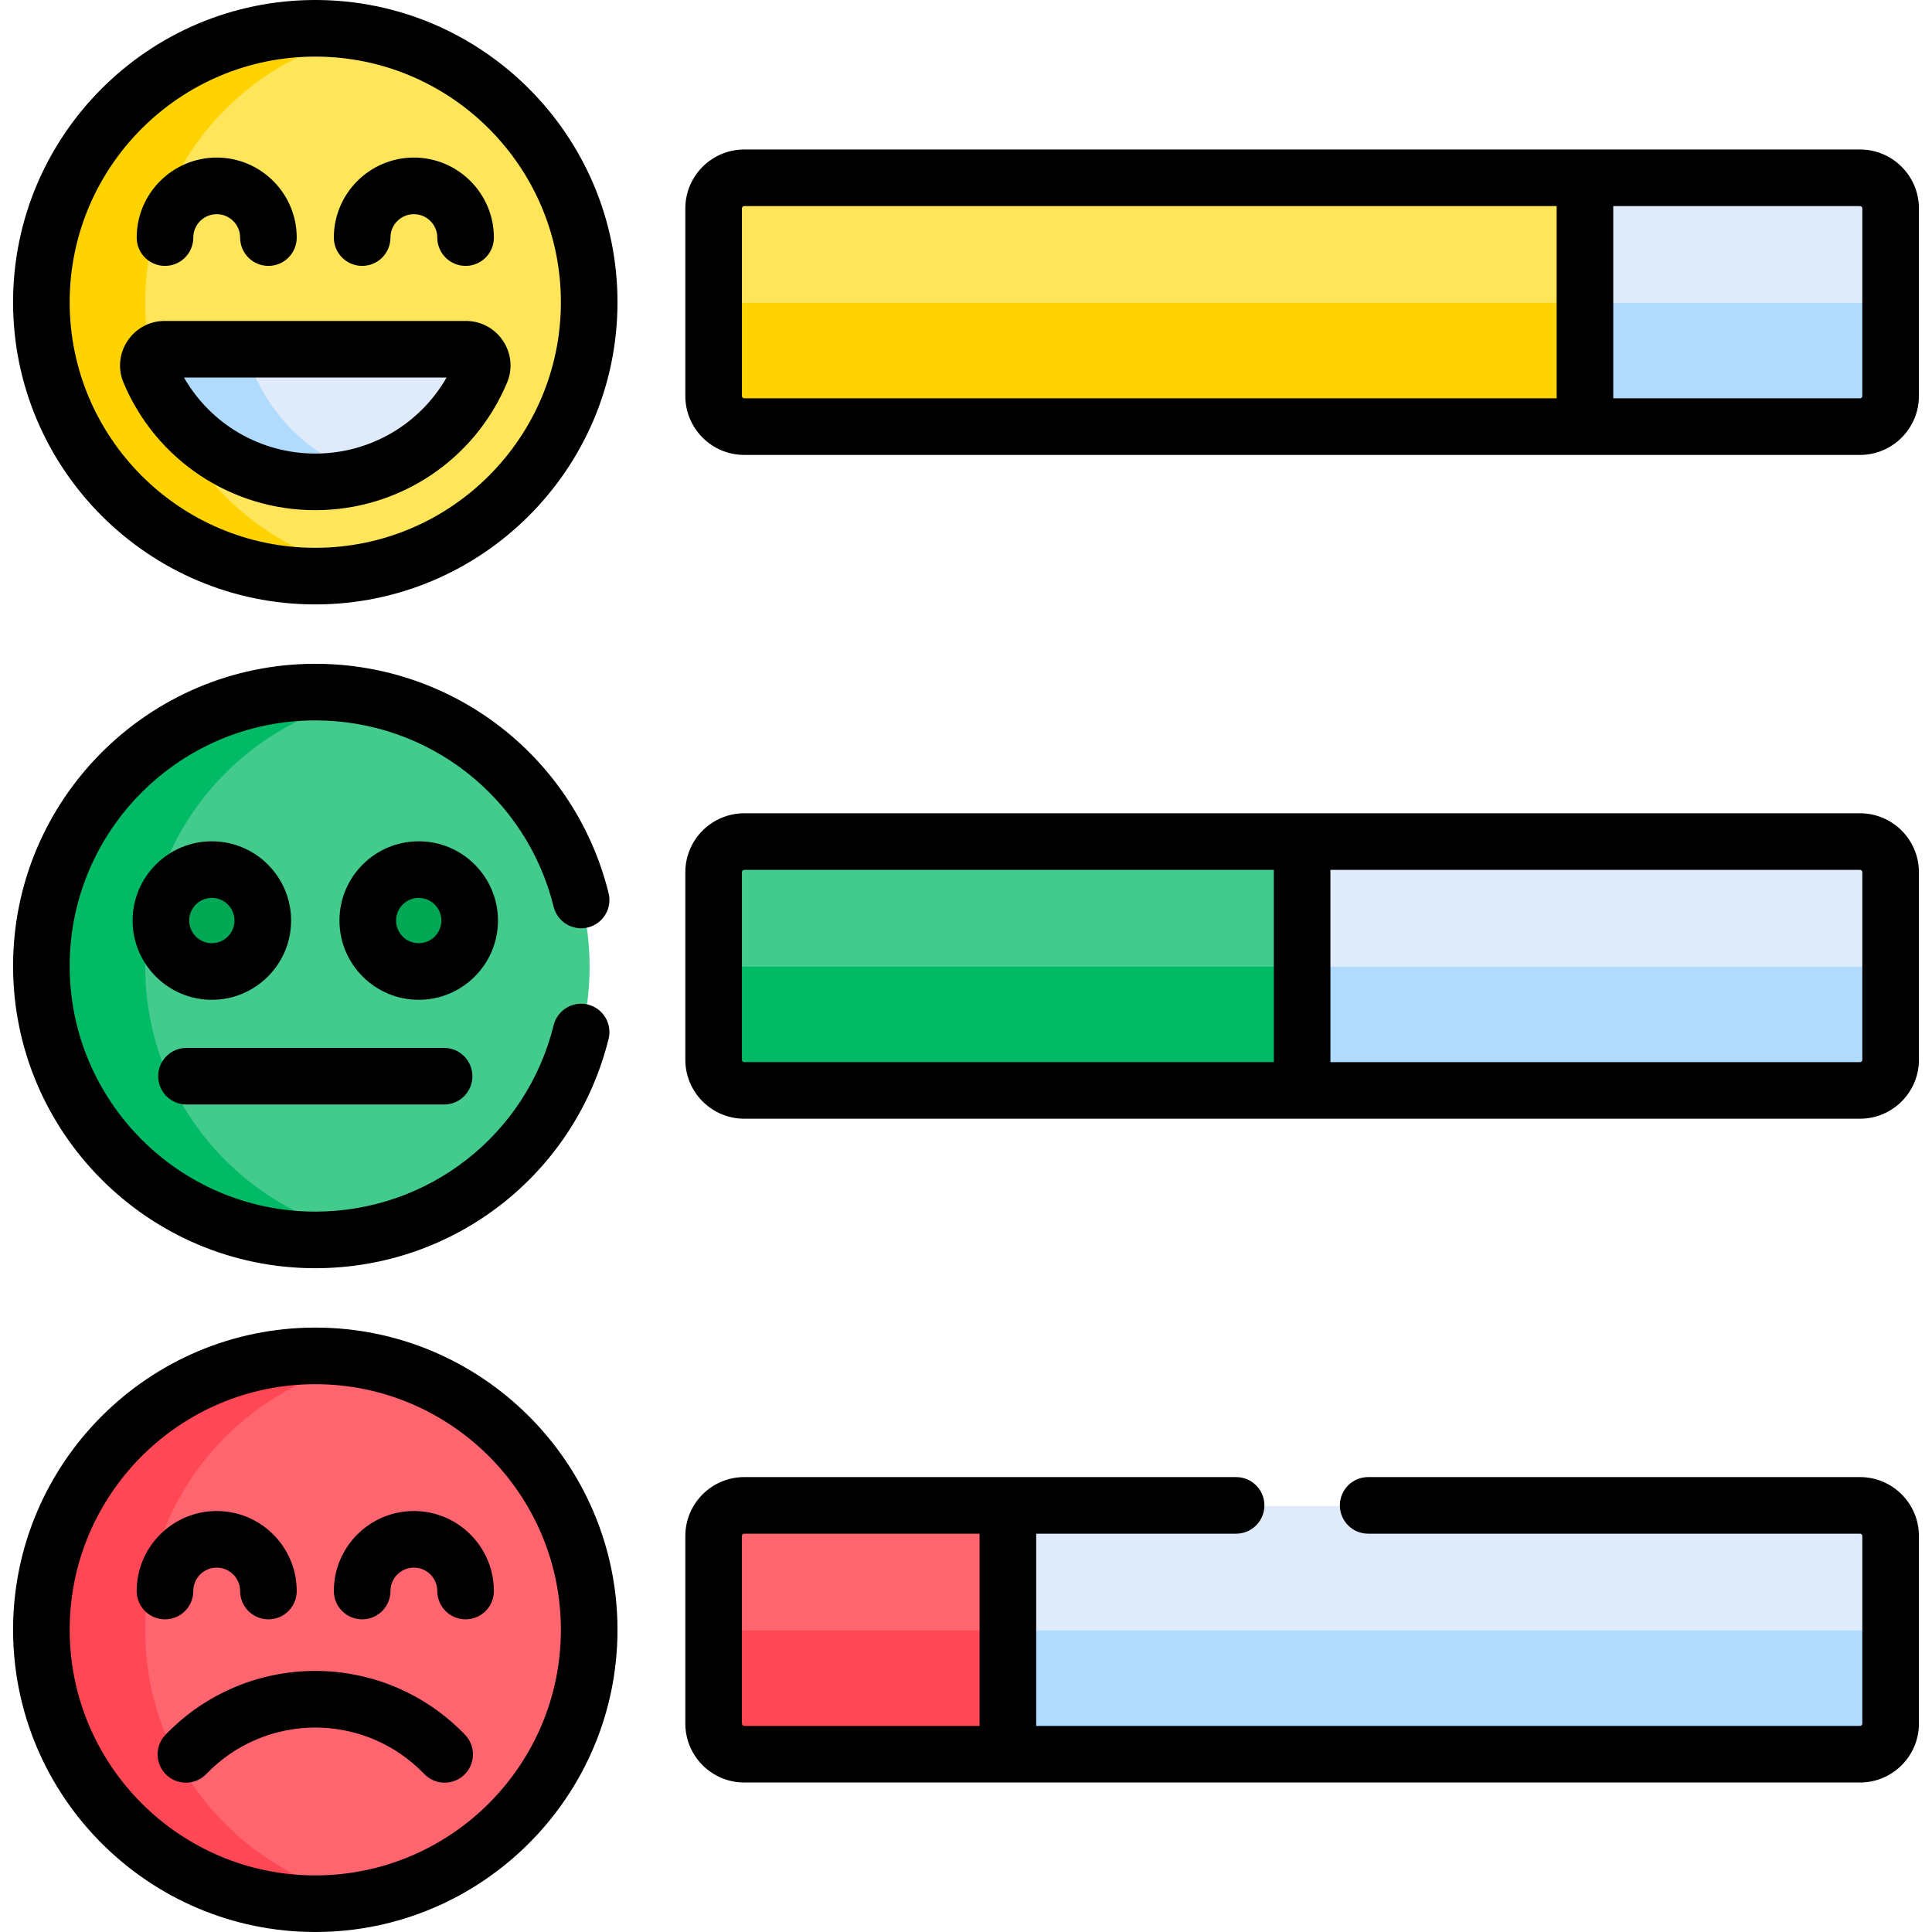 <svg id="Capa_1" enable-background="new 0 0 512 512" height="512" viewBox="0 0 512 512" width="512" xmlns="http://www.w3.org/2000/svg"><path d="m493.028 47.302h-74.891v65.942h74.891c4.482 0 8.115-3.634 8.115-8.116v-49.71c.001-4.482-3.633-8.116-8.115-8.116z" fill="#dfebfa"/><path d="m493.028 80.274h-74.891v32.971h74.891c4.482 0 8.115-3.634 8.115-8.116v-32.971c.001 4.482-3.633 8.116-8.115 8.116z" fill="#b1dbfc"/><path d="m493.028 223.214h-149.842v65.942h149.842c4.482 0 8.115-3.634 8.115-8.116v-49.71c.001-4.482-3.633-8.116-8.115-8.116z" fill="#dfebfa"/><path d="m493.028 256.185h-149.842v32.971h149.842c4.482 0 8.115-3.634 8.115-8.116v-32.97c.001 4.482-3.633 8.115-8.115 8.115z" fill="#b1dbfc"/><path d="m493.028 399.126h-227.821v65.942h227.821c4.482 0 8.115-3.634 8.115-8.115v-49.711c.001-4.482-3.633-8.116-8.115-8.116z" fill="#dfebfa"/><path d="m493.028 432.097h-227.821v32.971h227.821c4.482 0 8.115-3.634 8.115-8.115v-32.971c.001 4.482-3.633 8.115-8.115 8.115z" fill="#b1dbfc"/><circle cx="83.663" cy="80.274" fill="#fee55a" r="72.588"/><path d="m38.485 80.274c0-35.402 25.349-64.868 58.883-71.278-4.44-.849-9.018-1.31-13.705-1.31-40.089 0-72.588 32.499-72.588 72.588s32.499 72.588 72.588 72.588c4.687 0 9.265-.461 13.705-1.31-33.534-6.411-58.883-35.877-58.883-71.278z" fill="#ffd301"/><circle cx="83.663" cy="256.185" fill="#43cb8e" r="72.588"/><path d="m38.485 256.185c0-35.402 25.349-64.868 58.883-71.278-4.44-.849-9.018-1.31-13.705-1.31-40.089 0-72.588 32.499-72.588 72.588s32.499 72.588 72.588 72.588c4.687 0 9.265-.461 13.705-1.31-33.534-6.41-58.883-35.876-58.883-71.278z" fill="#00ba66"/><circle cx="56.253" cy="244.141" fill="#00a855" r="13.503"/><circle cx="111.073" cy="244.141" fill="#00a855" r="13.503"/><circle cx="83.663" cy="432.097" fill="#ff656f" r="72.588"/><path d="m38.485 432.098c0-35.402 25.349-64.868 58.883-71.278-4.44-.849-9.018-1.31-13.705-1.31-40.089 0-72.588 32.499-72.588 72.588s32.499 72.588 72.588 72.588c4.687 0 9.265-.461 13.705-1.31-33.534-6.411-58.883-35.877-58.883-71.278z" fill="#ff4756"/><path d="m123.58 92.739h-79.834c-3.069 0-5.174 3.129-3.985 5.959 7.201 17.144 24.142 29.186 43.902 29.186s36.701-12.042 43.902-29.186c1.189-2.83-.916-5.959-3.985-5.959z" fill="#dfebfa"/><path d="m67.171 98.698c-1.189-2.83.916-5.958 3.985-5.958h-27.41c-3.069 0-5.174 3.128-3.985 5.958 7.201 17.144 24.142 29.186 43.902 29.186 4.766 0 9.365-.707 13.705-2.01-13.657-4.102-24.733-14.167-30.197-27.176z" fill="#b1dbfc"/><path d="m267.207 399.126h-69.863c-4.482 0-8.116 3.633-8.116 8.116v49.711c0 4.482 3.634 8.116 8.116 8.116h69.863z" fill="#ff656f"/><path d="m189.229 423.982v32.971c0 4.482 3.633 8.115 8.116 8.115h69.863v-32.971h-69.863c-4.483 0-8.116-3.633-8.116-8.115z" fill="#ff4756"/><path d="m420.137 47.302h-222.793c-4.482 0-8.116 3.633-8.116 8.116v49.711c0 4.482 3.634 8.116 8.116 8.116h222.793z" fill="#fee55a"/><path d="m189.229 72.158v32.971c0 4.482 3.633 8.116 8.116 8.116h222.793v-32.972h-222.794c-4.482 0-8.115-3.633-8.115-8.115z" fill="#ffd301"/><path d="m345.186 223.214h-147.842c-4.482 0-8.116 3.633-8.116 8.116v49.711c0 4.482 3.634 8.116 8.116 8.116h147.842z" fill="#43cb8e"/><path d="m189.229 248.07v32.971c0 4.482 3.633 8.116 8.116 8.116h147.842v-32.971h-147.843c-4.482-.001-8.115-3.634-8.115-8.116z" fill="#00ba66"/><path d="m83.554 160.176c44.16 0 80.088-35.928 80.088-80.088s-35.928-80.088-80.088-80.088-80.088 35.927-80.088 80.088 35.928 80.088 80.088 80.088zm0-145.176c35.89 0 65.088 29.198 65.088 65.088s-29.198 65.088-65.088 65.088-65.088-29.199-65.088-65.088 29.198-65.088 65.088-65.088z"/><path d="m77.146 243.955c0-11.581-9.422-21.003-21.003-21.003s-21.003 9.422-21.003 21.003c0 11.582 9.422 21.003 21.003 21.003s21.003-9.421 21.003-21.003zm-27.005 0c0-3.31 2.693-6.003 6.003-6.003s6.003 2.693 6.003 6.003-2.693 6.003-6.003 6.003-6.003-2.693-6.003-6.003z"/><path d="m131.967 243.955c0-11.581-9.422-21.003-21.003-21.003s-21.003 9.422-21.003 21.003c0 11.582 9.422 21.003 21.003 21.003s21.003-9.421 21.003-21.003zm-21.003 6.003c-3.31 0-6.003-2.693-6.003-6.003s2.693-6.003 6.003-6.003 6.003 2.693 6.003 6.003-2.694 6.003-6.003 6.003z"/><path d="m83.554 512c44.16 0 80.088-35.927 80.088-80.088s-35.928-80.088-80.088-80.088-80.088 35.927-80.088 80.088 35.928 80.088 80.088 80.088zm0-145.176c35.89 0 65.088 29.199 65.088 65.088s-29.199 65.088-65.088 65.088-65.088-29.198-65.088-65.088 29.198-65.088 65.088-65.088z"/><path d="m83.554 135.198c22.25 0 42.197-13.26 50.817-33.782 3.264-7.77-2.48-16.362-10.9-16.362h-79.834c-8.428 0-14.162 8.597-10.9 16.363 8.619 20.521 28.567 33.781 50.817 33.781zm34.792-35.144c-7.09 12.379-20.268 20.145-34.792 20.145s-27.702-7.766-34.792-20.145z"/><path d="m43.724 70.464c4.143 0 7.5-3.358 7.5-7.5 0-3.422 2.783-6.206 6.205-6.206s6.206 2.784 6.206 6.206c0 4.142 3.357 7.5 7.5 7.5s7.5-3.358 7.5-7.5c0-11.693-9.513-21.206-21.206-21.206-11.692 0-21.205 9.513-21.205 21.206 0 4.142 3.357 7.5 7.5 7.5z"/><path d="m95.973 70.464c4.143 0 7.5-3.358 7.5-7.5 0-3.422 2.784-6.206 6.206-6.206s6.206 2.784 6.206 6.206c0 4.142 3.357 7.5 7.5 7.5s7.5-3.358 7.5-7.5c0-11.693-9.513-21.206-21.206-21.206s-21.206 9.513-21.206 21.206c0 4.142 3.357 7.5 7.5 7.5z"/><path d="m43.724 429.141c4.143 0 7.5-3.358 7.5-7.5 0-3.422 2.783-6.206 6.205-6.206s6.206 2.784 6.206 6.206c0 4.142 3.357 7.5 7.5 7.5s7.5-3.358 7.5-7.5c0-11.693-9.513-21.206-21.206-21.206-11.692 0-21.205 9.513-21.205 21.206 0 4.142 3.357 7.5 7.5 7.5z"/><path d="m95.973 429.141c4.143 0 7.5-3.358 7.5-7.5 0-3.422 2.784-6.206 6.206-6.206s6.206 2.784 6.206 6.206c0 4.142 3.357 7.5 7.5 7.5s7.5-3.358 7.5-7.5c0-11.693-9.513-21.206-21.206-21.206s-21.206 9.513-21.206 21.206c0 4.142 3.357 7.5 7.5 7.5z"/><path d="m44.067 470.333c2.984 2.872 7.732 2.782 10.604-.202 15.772-16.385 41.938-16.44 57.764 0 2.87 2.983 7.618 3.076 10.604.202 2.984-2.873 3.075-7.621.202-10.604-21.669-22.512-57.635-22.588-79.377 0-2.872 2.983-2.781 7.731.203 10.604z"/><path d="m49.417 292.705h68.273c4.143 0 7.5-3.358 7.5-7.5s-3.357-7.5-7.5-7.5h-68.273c-4.143 0-7.5 3.358-7.5 7.5s3.357 7.5 7.5 7.5z"/><path d="m197.235 120.559h295.684c8.61 0 15.615-7.005 15.615-15.615v-49.712c0-8.61-7.005-15.615-15.615-15.615-4.849 0-290.826 0-295.684 0-8.61 0-15.616 7.005-15.616 15.615v49.711c0 8.611 7.006 15.616 15.616 15.616zm230.293-65.942h65.391c.339 0 .615.276.615.615v49.711c0 .339-.276.615-.615.615h-65.391zm-230.909.615c0-.339.276-.615.616-.615h215.293v50.942h-215.293c-.34 0-.616-.276-.616-.615z"/><path d="m181.619 280.855c0 8.61 7.006 15.616 15.616 15.616h295.684c8.61 0 15.615-7.005 15.615-15.616v-49.711c0-8.61-7.005-15.616-15.615-15.616-12.975 0-282.709 0-295.684 0-8.61 0-15.616 7.005-15.616 15.616zm170.958-50.326h140.342c.339 0 .615.276.615.616v49.711c0 .339-.276.616-.615.616h-140.342zm-155.958.616c0-.339.276-.616.616-.616h140.342v50.942h-140.342c-.34 0-.616-.276-.616-.616z"/><path d="m83.554 336.088c36.905 0 68.869-24.996 77.731-60.786.995-4.021-1.457-8.087-5.478-9.083-4.021-.998-8.088 1.458-9.083 5.478-7.201 29.081-33.178 49.391-63.171 49.391-35.89 0-65.088-29.199-65.088-65.088s29.198-65.088 65.088-65.088c29.993 0 55.97 20.31 63.171 49.391.995 4.021 5.062 6.472 9.083 5.478 4.021-.996 6.473-5.063 5.478-9.083-8.862-35.79-40.826-60.785-77.731-60.785-44.16 0-80.088 35.927-80.088 80.088s35.928 80.087 80.088 80.087z"/><path d="m181.619 407.057v49.711c0 8.61 7.006 15.616 15.616 15.616h295.684c8.61 0 15.615-7.005 15.615-15.616v-49.711c0-8.61-7.005-15.615-15.615-15.615h-130.342c-4.143 0-7.5 3.358-7.5 7.5s3.357 7.5 7.5 7.5h130.342c.339 0 .615.276.615.615v49.711c0 .339-.276.616-.615.616h-218.32v-50.942h52.979c4.143 0 7.5-3.358 7.5-7.5s-3.357-7.5-7.5-7.5c-3.354 0-125.111 0-130.342 0-8.609-.001-15.617 7.002-15.617 15.615zm15 0c0-.339.276-.616.616-.616h62.363v50.942h-62.363c-.34 0-.616-.276-.616-.616z"/></svg>